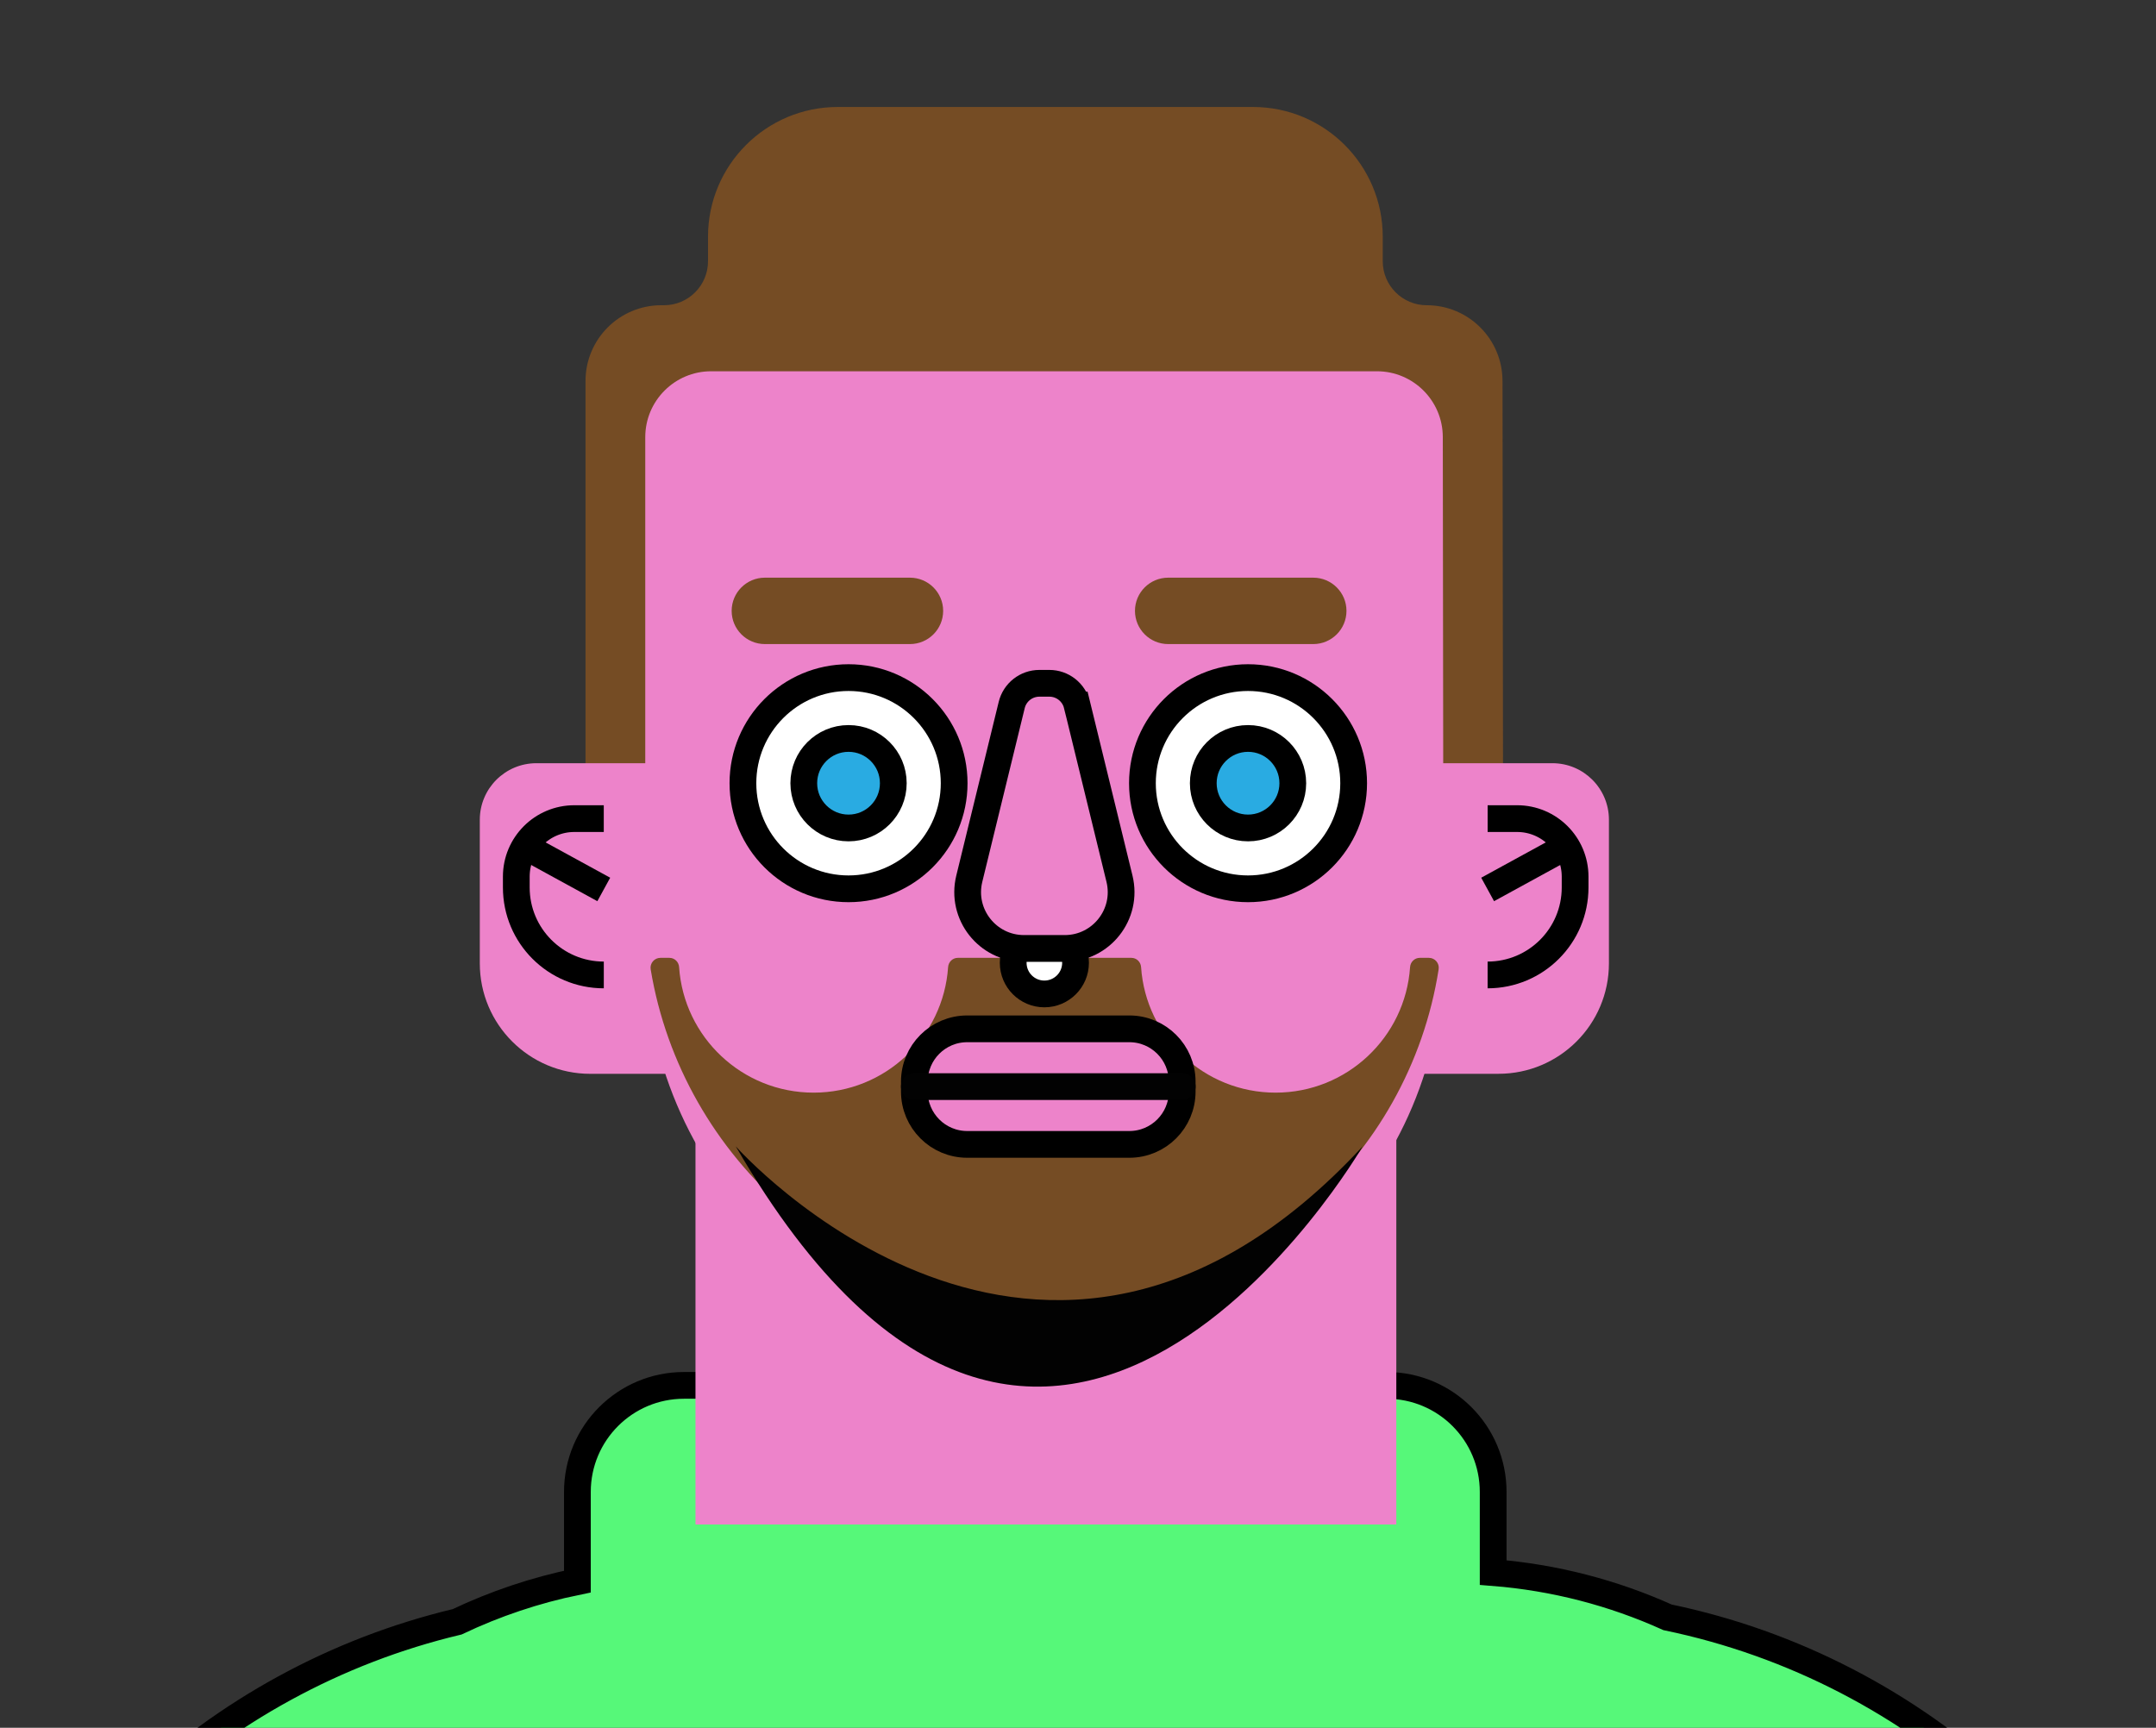 <svg width="403" height="323" viewBox="0 0 403 323" fill="none" xmlns="http://www.w3.org/2000/svg">
<rect x="0" y="0" width="403" height="323" fill="#333333" stroke="none"/>
<g clip-path="url(#clip0_46_2132)">
<path d="M411.637 395.611C397.718 347.49 358.752 312.112 311.7 302.356C301.584 297.789 290.593 294.896 279.103 293.988V278.905C279.103 267.907 270.185 258.993 259.183 258.993H127.847C116.845 258.993 107.927 267.907 107.927 278.905V295.673C100.075 297.275 92.536 299.824 85.451 303.192C40.073 314.004 2.787 348.765 -10.76 395.611L-79.691 764.262C-83.176 782.906 -68.864 800.133 -49.889 800.133H33.053L57.264 682.935H343.296L375.407 839L458.109 810.266C474.873 804.442 484.858 787.243 481.597 769.802L411.631 395.611H411.637Z" fill="#56F879" stroke="black" stroke-width="5" stroke-miterlimit="10"/>
<path d="M280.848 71.202C280.834 63.388 274.5 57.063 266.686 57.063C262.146 57.063 258.462 53.384 258.462 48.839V44.258C258.462 30.86 247.602 20 234.204 20H156.6C143.201 20 132.342 30.86 132.342 44.258V48.839C132.342 53.379 128.662 57.063 124.118 57.063H123.607C115.783 57.063 109.445 63.406 109.445 71.225V178.432L280.99 179.099L280.852 71.207L280.848 71.202Z" fill="#754C24"/>
<path d="M261 184H130V285H261V184Z" fill="#ED83CA"/>
<path d="M269.814 177.935C269.814 219.041 236.563 252.383 195.489 252.535C154.31 252.682 120.613 218.54 120.613 177.36V81.726C120.613 74.923 126.128 69.408 132.931 69.408H257.372C264.165 69.408 269.68 74.909 269.689 81.708L269.809 177.939L269.814 177.935Z" fill="#ED83CA"/>
<path d="M110.333 200.744H128.878V142.679H100.255C94.418 142.684 89.686 147.417 89.686 153.254V180.101C89.686 191.504 98.931 200.749 110.333 200.749V200.744Z" fill="#ED83CA"/>
<path d="M280.098 200.744H261.553V142.679H290.171C296.008 142.679 300.741 147.412 300.741 153.249V180.097C300.741 191.499 291.496 200.744 280.094 200.744H280.098Z" fill="#ED83CA"/>
<path d="M112.857 153.037H107.352C101.358 153.037 96.506 157.895 96.506 163.883V165.907C96.506 174.941 103.828 182.263 112.862 182.263" fill="#ED83CA"/>
<path d="M112.857 153.037H107.352C101.358 153.037 96.506 157.895 96.506 163.883V165.907C96.506 174.941 103.828 182.263 112.862 182.263" stroke="black" stroke-width="5" stroke-miterlimit="10"/>
<path d="M112.857 166.28L97.555 157.909" stroke="black" stroke-width="5" stroke-miterlimit="10"/>
<path d="M278.069 153.037H283.575C289.568 153.037 294.42 157.895 294.42 163.883V165.907C294.42 174.941 287.098 182.263 278.064 182.263" fill="#ED83CA"/>
<path d="M278.069 153.037H283.575C289.568 153.037 294.42 157.895 294.42 163.883V165.907C294.42 174.941 287.098 182.263 278.064 182.263" stroke="black" stroke-width="5" stroke-miterlimit="10"/>
<path d="M278.069 166.28L293.367 157.909" stroke="black" stroke-width="5" stroke-miterlimit="10"/>
<path d="M265.389 179.066C264.423 179.066 263.641 179.825 263.572 180.791C262.685 193.905 251.77 204.267 238.431 204.267C225.092 204.267 214.173 193.905 213.29 180.791C213.226 179.825 212.444 179.066 211.473 179.066H179.037C178.071 179.066 177.289 179.825 177.22 180.791C176.333 193.905 165.418 204.267 152.079 204.267C138.74 204.267 127.821 193.905 126.938 180.791C126.873 179.825 126.092 179.066 125.121 179.066H123.447C122.306 179.066 121.437 180.092 121.625 181.214C127.508 216.709 158.477 244.288 195.499 244.155C232.613 244.026 263.342 216.783 268.912 181.201C269.087 180.078 268.222 179.066 267.086 179.066H265.394H265.389ZM220.98 204.599C220.98 210.054 216.56 214.474 211.101 214.474H182.638C176.167 214.474 170.919 209.226 170.919 202.754C170.919 197.294 175.339 192.874 180.794 192.874H209.256C215.732 192.874 220.98 198.122 220.98 204.599Z" fill="#754C24"/>
<path d="M158.609 166.16C169.512 166.16 178.351 157.322 178.351 146.419C178.351 135.516 169.512 126.677 158.609 126.677C147.707 126.677 138.868 135.516 138.868 146.419C138.868 157.322 147.707 166.16 158.609 166.16Z" fill="white" stroke="black" stroke-width="5" stroke-miterlimit="10"/>
<path d="M158.61 154.785C163.23 154.785 166.976 151.039 166.976 146.419C166.976 141.798 163.23 138.052 158.61 138.052C153.989 138.052 150.243 141.798 150.243 146.419C150.243 151.039 153.989 154.785 158.61 154.785Z" fill="#29ABE2" stroke="black" stroke-width="5" stroke-miterlimit="10"/>
<path d="M233.283 166.16C244.186 166.16 253.025 157.322 253.025 146.419C253.025 135.516 244.186 126.677 233.283 126.677C222.38 126.677 213.542 135.516 213.542 146.419C213.542 157.322 222.38 166.16 233.283 166.16Z" fill="white" stroke="black" stroke-width="5" stroke-miterlimit="10"/>
<path d="M233.284 154.785C237.904 154.785 241.65 151.039 241.65 146.419C241.65 141.798 237.904 138.052 233.284 138.052C228.663 138.052 224.917 141.798 224.917 146.419C224.917 151.039 228.663 154.785 233.284 154.785Z" fill="#29ABE2" stroke="black" stroke-width="5" stroke-miterlimit="10"/>
<path d="M211.095 192.336H180.793C175.336 192.336 170.913 196.759 170.913 202.216V204.06C170.913 209.517 175.336 213.94 180.793 213.94H211.095C216.551 213.94 220.975 209.517 220.975 204.06V202.216C220.975 196.759 216.551 192.336 211.095 192.336Z" stroke="black" stroke-width="5" stroke-miterlimit="10"/>
<path d="M170.913 203.136H220.979" stroke="#020202" stroke-width="5" stroke-linecap="round" stroke-linejoin="round"/>
<path d="M245.473 107.994H218.359C214.929 107.994 212.149 110.773 212.149 114.201C212.149 117.629 214.929 120.408 218.359 120.408H245.473C248.903 120.408 251.683 117.629 251.683 114.201C251.683 110.773 248.903 107.994 245.473 107.994Z" fill="#754C24"/>
<path d="M170.085 107.994H142.971C139.542 107.994 136.762 110.773 136.762 114.201C136.762 117.629 139.542 120.408 142.971 120.408H170.085C173.515 120.408 176.295 117.629 176.295 114.201C176.295 110.773 173.515 107.994 170.085 107.994Z" fill="#754C24"/>
<path d="M195.213 185.814C198.432 185.814 201.041 183.205 201.041 179.986C201.041 176.768 198.432 174.159 195.213 174.159C191.995 174.159 189.386 176.768 189.386 179.986C189.386 183.205 191.995 185.814 195.213 185.814Z" fill="white" stroke="black" stroke-width="5" stroke-linecap="round" stroke-linejoin="round"/>
<path d="M201.321 131.801C200.737 129.419 198.603 127.74 196.151 127.74H194.279C191.827 127.74 189.693 129.414 189.109 131.801L181.179 164.279C179.56 170.911 184.583 177.309 191.409 177.309H199.026C205.851 177.309 210.874 170.911 209.255 164.279L201.325 131.801H201.321Z" fill="#ED83CA" stroke="black" stroke-width="5" stroke-miterlimit="10"/>
<path d="M137.531 214.312C137.531 214.312 194.863 278.985 254.704 214.312C254.704 214.312 196.067 315.374 137.531 214.312Z" fill="#020202"/>
</g>
<defs>
<clipPath id="clip0_46_2132">
<rect width="403" height="323" fill="white"/>
</clipPath>
</defs>
</svg>
